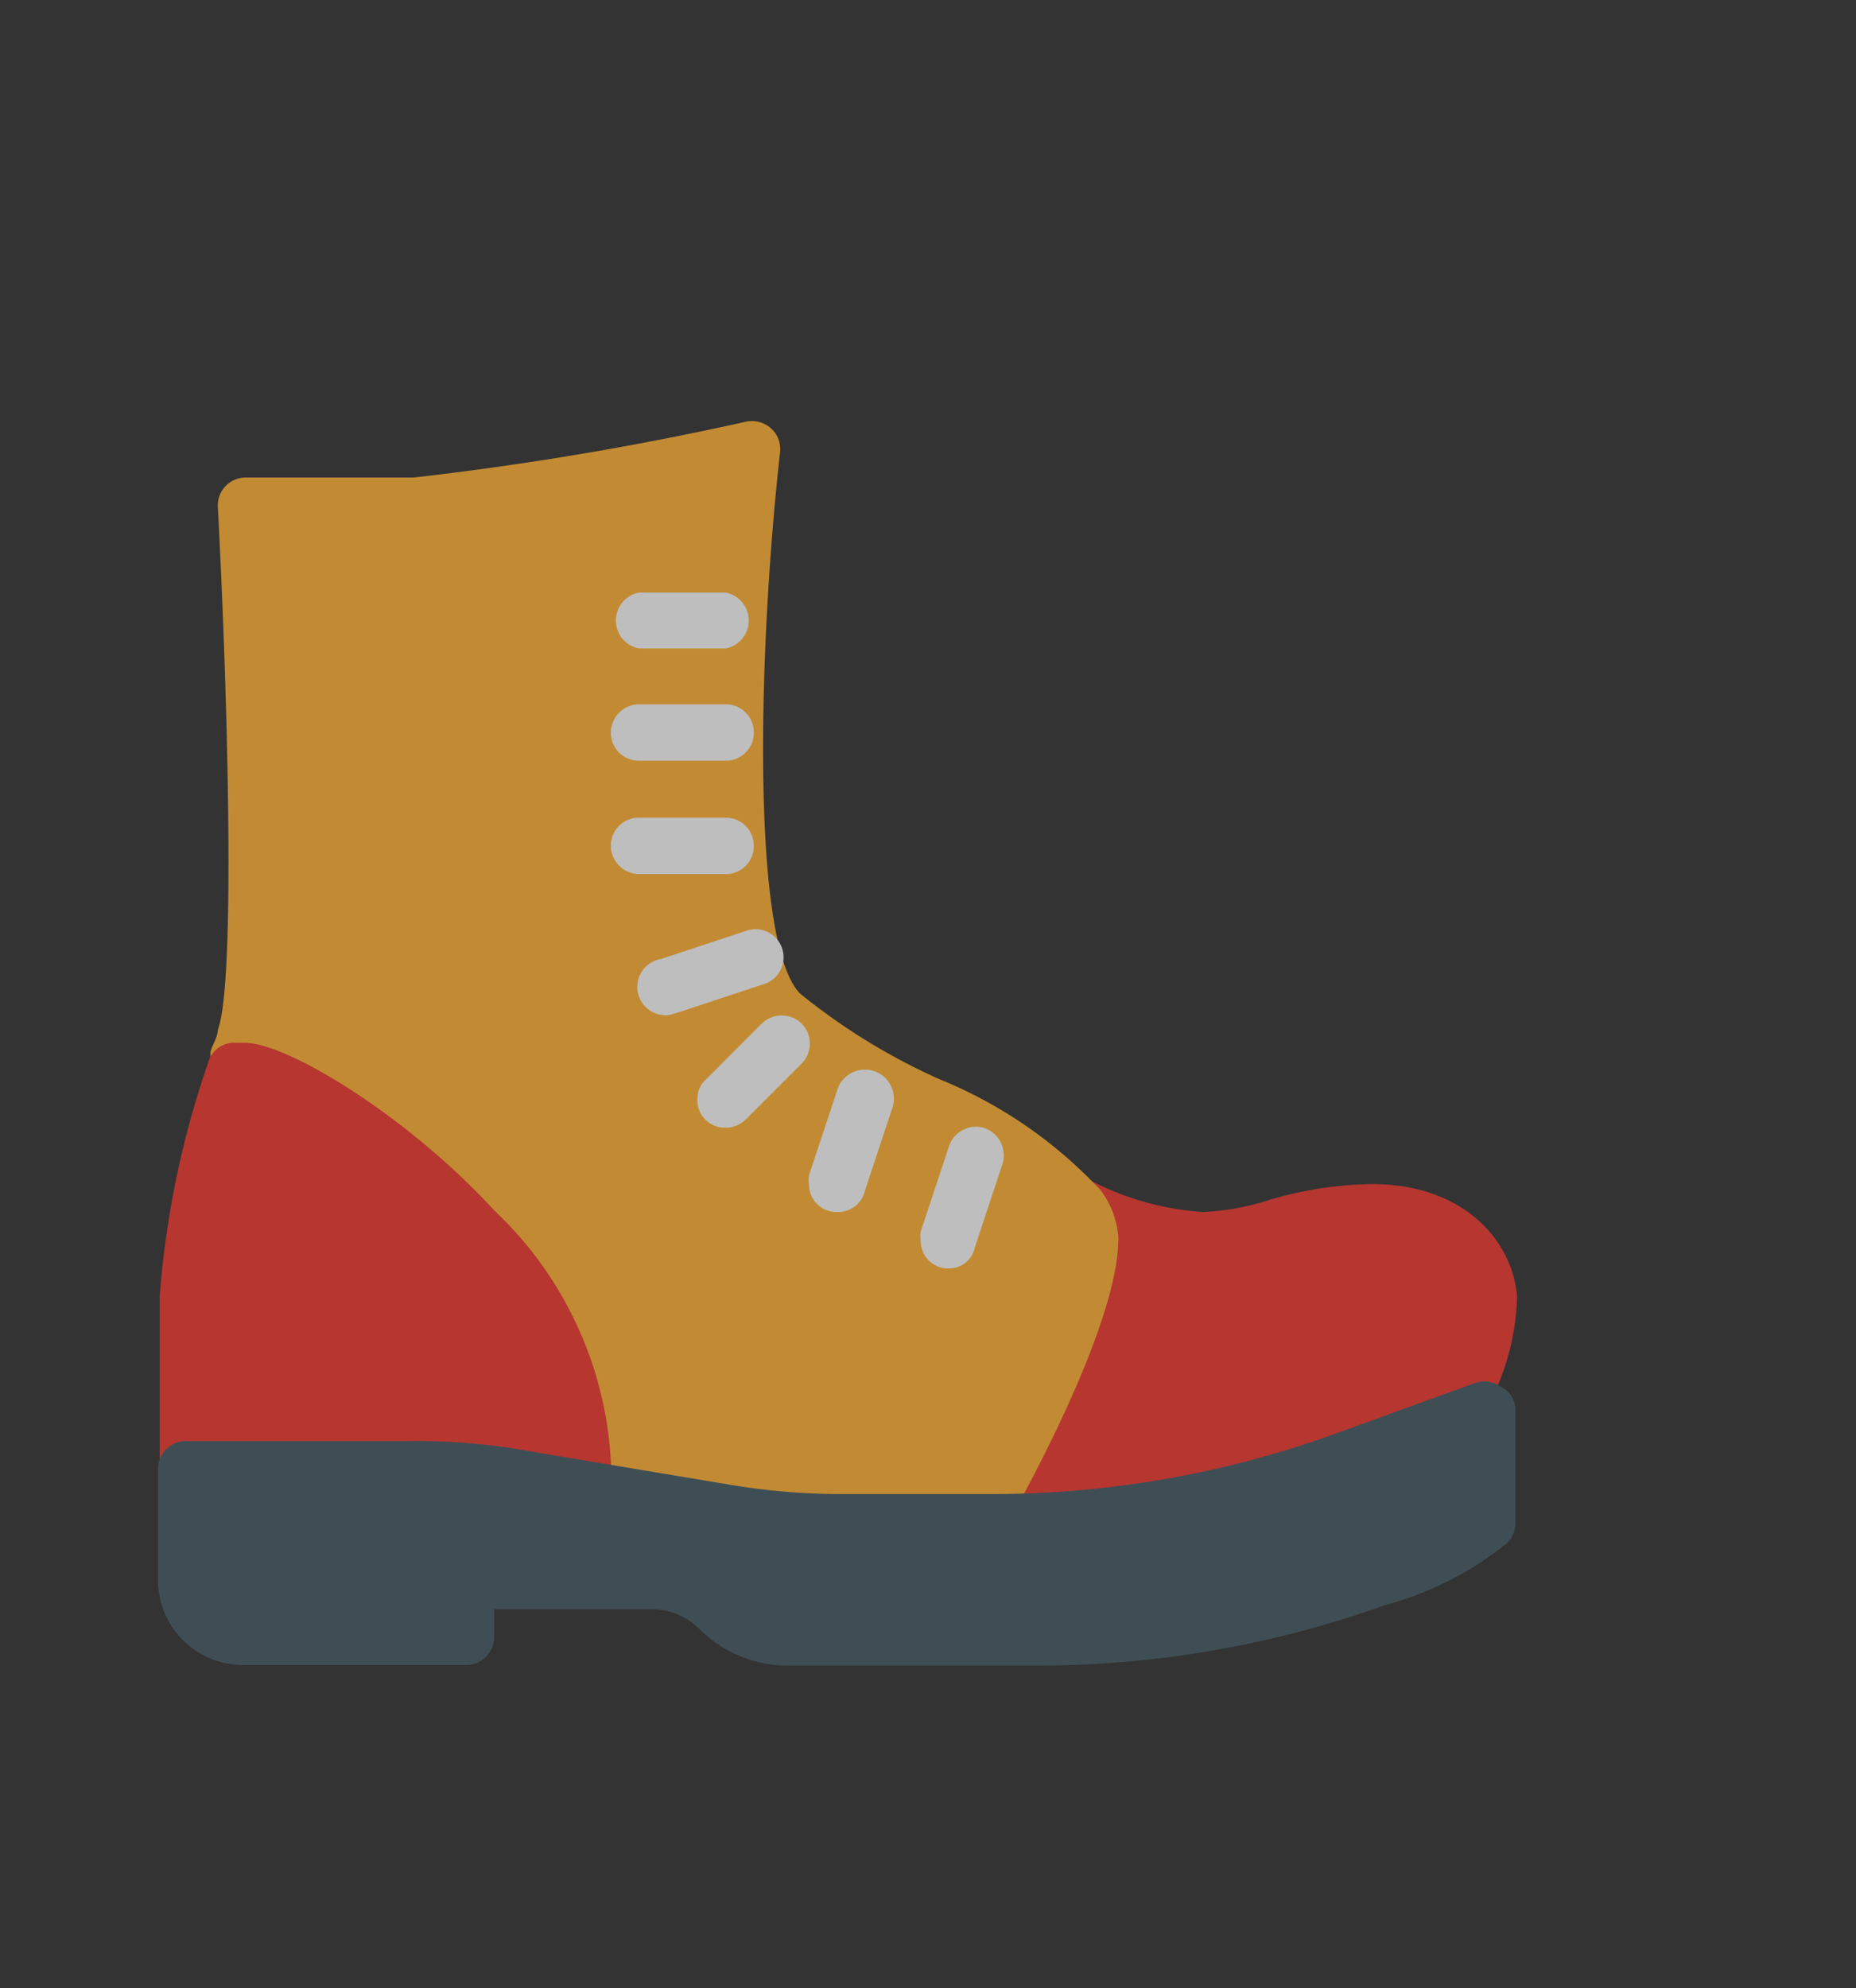 <svg id="Layer_1" data-name="Layer 1" xmlns="http://www.w3.org/2000/svg" viewBox="0 0 33.24 35.6"><rect x="0" y="0" width="33.24" height="35.6" fill="#333333" stroke="none"/><defs><style>.cls-1{opacity:0.7;}.cls-2{fill:#f0372f;}.cls-3{fill:#ffb033;}.cls-4{fill:#fafafa;}.cls-5{fill:#455a64;}</style></defs><title>Untitled-1</title><g id="Group_1106" data-name="Group 1106" class="cls-1"><path id="Path_2252" data-name="Path 2252" class="cls-2" d="M24.57,21.2a6.72,6.72,0,0,0-1.89.3,4.4,4.4,0,0,1-1.14.2,5.14,5.14,0,0,1-1.8-.46l-.21-.1a.51.51,0,0,0-.68.22.49.49,0,0,0,0,.52.68.68,0,0,1,.13.33c0,1.15-1.42,3.85-1.95,4.8a.49.49,0,0,0,.43.75h.26a19.19,19.19,0,0,0,6.53-1.15L26,26a.66.66,0,0,0,.17-.12,4.35,4.35,0,0,0,1-2.67C27.09,22.22,26.22,21.2,24.57,21.2Z"/><path id="Path_2253" data-name="Path 2253" class="cls-3" d="M19.72,21.32a8.12,8.12,0,0,0-2.9-2,11.19,11.19,0,0,1-2.49-1.53c-.89-.9-.75-6.2-.36-9.69a.5.5,0,0,0-.16-.43.52.52,0,0,0-.45-.12,56.81,56.81,0,0,1-5.95,1h-3a.5.5,0,0,0-.51.5h0v0c.17,3.18.33,8.55,0,9.39,0,.13-.09.25-.13.39l0,.13a.51.51,0,0,0,.31.64.47.47,0,0,0,.17,0h.16a10.09,10.09,0,0,1,4,3,5.64,5.64,0,0,1,1.55,3.93.51.51,0,0,0,.41.54l2.49.46a13,13,0,0,0,2.25.2H17.5a.51.51,0,0,0,.44-.26c.21-.37,2.09-3.67,2.09-5.3A1.6,1.6,0,0,0,19.72,21.32Z"/><path id="Path_2254" data-name="Path 2254" class="cls-2" d="M8.85,21.67c-1.52-1.66-3.69-3-4.47-3H4.21a.48.48,0,0,0-.48.35,16.62,16.62,0,0,0-.87,4.19v3a.51.51,0,0,0,.5.5h4a11.86,11.86,0,0,1,2.06.18l.93.17h.1a.51.51,0,0,0,.5-.46A6.67,6.67,0,0,0,8.85,21.67Z"/><g id="Group_1101" data-name="Group 1101"><path id="Path_2255" data-name="Path 2255" class="cls-4" d="M13,11.61H11.44a.51.51,0,0,1,0-1H13a.51.51,0,0,1,0,1Z"/><path id="Path_2256" data-name="Path 2256" class="cls-4" d="M13,13.62H11.44a.5.5,0,0,1-.5-.5.51.51,0,0,1,.5-.51H13a.5.5,0,0,1,.5.51A.5.5,0,0,1,13,13.62Z"/><path id="Path_2257" data-name="Path 2257" class="cls-4" d="M13,15.65H11.44a.51.51,0,0,1-.5-.51.5.5,0,0,1,.5-.5H13a.5.5,0,0,1,.5.5A.5.5,0,0,1,13,15.65Z"/><path id="Path_2258" data-name="Path 2258" class="cls-4" d="M12,18.17a.5.5,0,0,1-.16-1l1.51-.5a.5.5,0,0,1,.36.94l0,0-1.51.5Z"/><path id="Path_2259" data-name="Path 2259" class="cls-4" d="M13,20.19a.49.49,0,0,1-.51-.49.46.46,0,0,1,.15-.37l1-1a.51.51,0,0,1,.72,0,.51.51,0,0,1,0,.71h0l-1,1A.51.51,0,0,1,13,20.19Z"/><path id="Path_2260" data-name="Path 2260" class="cls-4" d="M15,21.7a.49.49,0,0,1-.51-.49.51.51,0,0,1,0-.17l.5-1.51a.5.5,0,1,1,1,.28h0s0,0,0,0l-.5,1.51A.49.49,0,0,1,15,21.7Z"/><path id="Path_2261" data-name="Path 2261" class="cls-4" d="M17,22.71a.49.49,0,0,1-.51-.49.51.51,0,0,1,0-.17l.5-1.51a.51.51,0,0,1,.62-.35.52.52,0,0,1,.35.63h0l0,0-.5,1.51A.47.47,0,0,1,17,22.71Z"/></g><path id="Path_2262" data-name="Path 2262" class="cls-5" d="M26.88,24.83a.51.51,0,0,0-.46-.07l-2.48.9a18.08,18.08,0,0,1-6.18,1.09h-2.7A12.06,12.06,0,0,1,13,26.57L9.58,26a11.34,11.34,0,0,0-2.25-.2h-4a.5.5,0,0,0-.5.5v2a1.52,1.52,0,0,0,1.52,1.51h4a.5.5,0,0,0,.5-.5v-.5h2.82a1.22,1.22,0,0,1,.86.36,2.23,2.23,0,0,0,1.58.65h4.36a18.44,18.44,0,0,0,6.33-1.08A5.93,5.93,0,0,0,27,27.62a.5.5,0,0,0,.14-.35v-2A.46.46,0,0,0,26.88,24.83Z"/></g></svg>